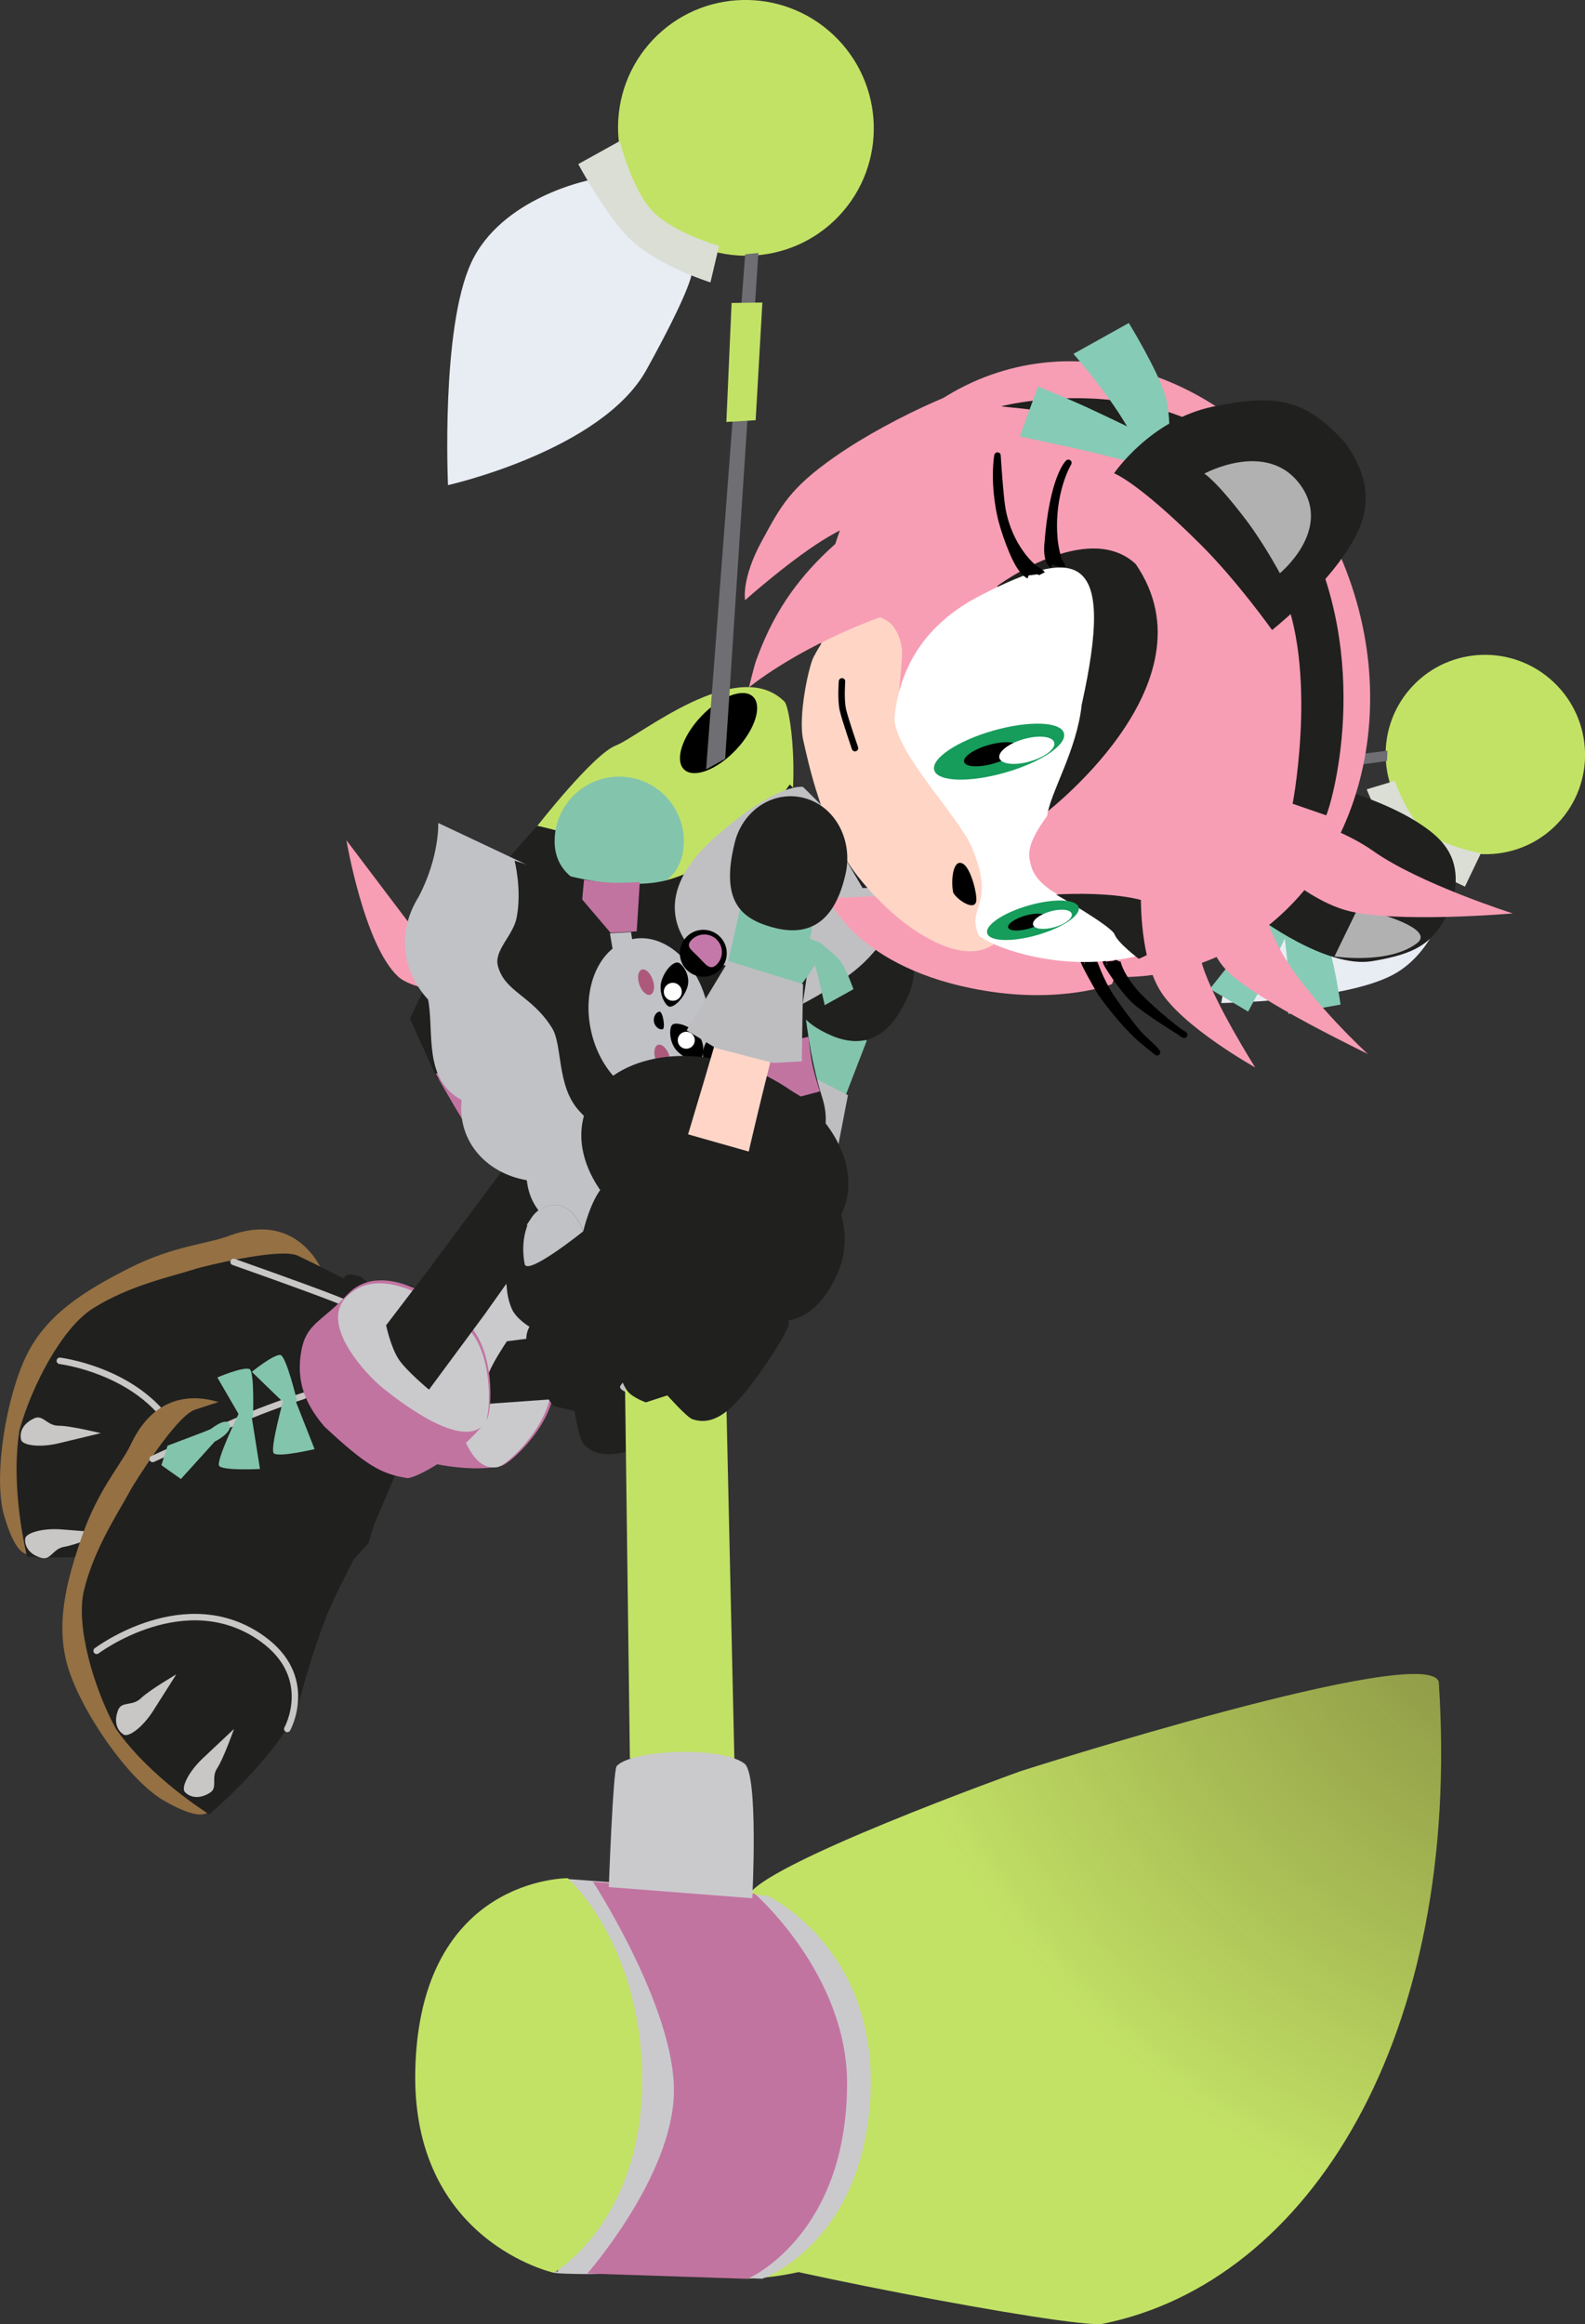 <svg version="1.1" xmlns="http://www.w3.org/2000/svg" xmlns:xlink="http://www.w3.org/1999/xlink" width="30.674" height="44.97" viewBox="0,0,30.674,44.97"><rect x="0" y="0" width="30.674" height="44.97" fill="#333333" stroke="none"/><defs><radialGradient cx="257.642" cy="188.203" r="15.771" gradientUnits="userSpaceOnUse" id="color-1"><stop offset="0" stop-color="#b7be45" stop-opacity="0.502"/><stop offset="1" stop-color="#c2e266"/></radialGradient></defs><g transform="translate(-225.621,-160.243)"><g data-paper-data="{&quot;isPaintingLayer&quot;:true}" fill-rule="nonzero" stroke-miterlimit="10" stroke-dasharray="" stroke-dashoffset="0" style="mix-blend-mode: normal"><path d="M253.465,192.785c0.456,6.861 -2.502,11.616 -6.503,12.422c-0.549,0.11 -7.296,-1.199 -7.659,-1.472c-1.816,-1.364 0.397,-4.505 0.793,-6.78c0.101,-0.584 5.276,-2.441 5.276,-2.441c0,0 7.86,-2.513 8.093,-1.729z" data-paper-data="{&quot;index&quot;:null}" fill="url(#color-1)" stroke="none" stroke-width="NaN" stroke-linecap="butt" stroke-linejoin="miter"/><g data-paper-data="{&quot;index&quot;:null}" stroke-linejoin="miter"><path d="M226.269,190.275c0,0 -0.286,0.311 -0.581,-0.753c-0.193,-0.768 0.059,-2.268 0.45,-3.062c0.391,-0.794 1.134,-1.248 1.985,-1.68c0.852,-0.431 1.515,-0.468 1.915,-0.619c1.424,-0.538 1.865,0.777 1.865,0.777c0,0 -4.168,0.387 -4.587,1.121c-0.517,0.906 -1.212,2.972 -1.212,2.972z" fill="#947043" stroke="none" stroke-width="0" stroke-linecap="butt"/><path d="M232.327,188.558l-0.316,0.176l-0.421,0.028c0,0 -0.86,0.286 -1.176,0.436c-0.388,0.185 -0.807,0.382 -1.666,0.906c-1.006,0.371 -2.603,0.258 -2.603,0.258c0,0 -0.333,-1.306 -0.146,-2.451c0.237,-0.854 0.823,-1.976 1.423,-2.353c0.713,-0.448 1.508,-0.609 2.014,-0.772c0.058,-0.019 1.594,-0.414 1.95,-0.245c0.357,0.169 0.901,0.447 0.901,0.447c0,0 -0.026,-0.147 0.295,-0.049c0.073,0.022 0.265,0.247 0.265,0.247l0.065,-0.182l0.712,0.122l-0.323,3.017z" fill="#20201f" stroke="none" stroke-width="0" stroke-linecap="butt"/><path d="M230.141,184.66c0,0 1.412,0.498 1.958,0.713c0.431,0.169 0.99,0.44 0.99,0.44" fill="none" stroke="#c8c7c6" stroke-width="0.125" stroke-linecap="round"/><path d="M235.058,184.995c0.934,-0.043 1.227,1.252 1.282,1.998c0.055,0.746 -0.837,1.572 -1.016,1.613c-0.683,0.156 -1.734,-0.104 -1.898,-0.248c-0.312,-0.412 -0.405,-0.74 -0.461,-1.837c0.038,-0.606 0.238,-1.028 0.686,-1.354c0.448,-0.326 0.664,-0.137 1.407,-0.171z" fill="#c274a1" stroke="none" stroke-width="0" stroke-linecap="butt"/><path d="M234.999,185.016c0.934,-0.043 1.227,1.252 1.282,1.998c0.055,0.746 -0.837,1.572 -1.016,1.613c-0.683,0.156 -0.911,-1.387 -0.97,-1.854c-0.048,-0.384 -0.039,-1.722 0.704,-1.756z" fill="#cacacd" stroke="none" stroke-width="0" stroke-linecap="butt"/><path d="M226.756,187.83c0.231,-0 0.815,0.144 0.815,0.144c0,0 -0.434,0.104 -0.811,0.195c-0.377,0.091 -0.695,0.038 -0.729,-0.06c-0.021,-0.061 -0.044,-0.284 0.249,-0.421c0.175,-0.082 0.245,0.142 0.476,0.142z" fill="#c8c7c6" stroke="none" stroke-width="0" stroke-linecap="butt"/><path d="M226.779,186.574c0,0 2.137,0.264 2.466,2.058c0.231,1.26 -0.865,1.594 -0.865,1.594" fill="none" stroke="#c8c7c6" stroke-width="0.125" stroke-linecap="round"/><path d="M227.651,189.902c0,0 -0.554,0.234 -0.782,0.27c-0.229,0.036 -0.263,0.268 -0.448,0.215c-0.311,-0.089 -0.323,-0.313 -0.312,-0.377c0.018,-0.102 0.324,-0.204 0.711,-0.173c0.387,0.03 0.832,0.066 0.832,0.066z" data-paper-data="{&quot;index&quot;:null}" fill="#c8c7c6" stroke="none" stroke-width="0" stroke-linecap="butt"/></g><path d="M239.398,183.422c0,0 -0.227,2.524 -0.551,3.117c-0.366,0.672 -1.534,0.707 -1.534,0.707l-2.299,0.164c0,0 -0.028,-0.379 0.075,-0.621c0.103,-0.242 0.342,-0.593 0.342,-0.593l2.228,-0.287l0.298,-2.633z" data-paper-data="{&quot;index&quot;:null}" fill="#20201f" stroke="none" stroke-width="0" stroke-linecap="butt" stroke-linejoin="miter"/><g data-paper-data="{&quot;index&quot;:null}" stroke-linejoin="miter"><path d="M228.714,194.421l0.984,0.779c0,0 0.011,0.422 -0.941,-0.137c-0.673,-0.418 -1.535,-1.671 -1.806,-2.513c-0.271,-0.842 -0.054,-1.686 0.259,-2.588c0.312,-0.902 0.763,-1.39 0.946,-1.777c0.649,-1.377 1.881,-0.739 1.881,-0.739c0,0 -2.726,3.177 -2.517,3.996c0.259,1.01 1.195,2.979 1.195,2.979z" fill="#947043" stroke="none" stroke-width="0" stroke-linecap="butt"/><path d="M232.857,189.753l-0.105,0.347l-0.283,0.313c0,0 -0.419,0.804 -0.541,1.131c-0.15,0.403 -0.314,0.836 -0.567,1.81c-0.465,0.966 -1.691,1.995 -1.691,1.995c0,0 -1.147,-0.707 -1.809,-1.66c-0.424,-0.779 -0.783,-1.992 -0.613,-2.681c0.201,-0.818 0.66,-1.487 0.911,-1.955c0.029,-0.054 0.858,-1.406 1.232,-1.532c0.374,-0.126 0.958,-0.305 0.958,-0.305c0,0 -0.121,-0.087 0.178,-0.241c0.068,-0.035 0.362,-0.006 0.362,-0.006l-0.08,-0.176l0.596,-0.407l1.866,2.393z" fill="#20201f" stroke="none" stroke-width="0" stroke-linecap="butt"/><path d="M228.575,188.473c0,0 1.361,-0.624 1.902,-0.849c0.427,-0.178 1.018,-0.372 1.018,-0.372" fill="none" stroke="#c8c7c6" stroke-width="0.125" stroke-linecap="round"/><path d="M234.653,185.838c0.558,0.498 0.492,1.712 0.391,1.865c-0.382,0.587 -1.319,1.131 -1.537,1.141c-0.511,-0.079 -0.806,-0.25 -1.609,-0.999c-0.394,-0.461 -0.543,-0.904 -0.448,-1.45c0.095,-0.546 0.382,-0.561 0.892,-1.102c0.642,-0.68 1.753,0.047 2.311,0.544z" fill="#c274a1" stroke="none" stroke-width="0" stroke-linecap="butt"/><path d="M232.314,185.35c0.642,-0.68 1.753,0.047 2.311,0.544c0.558,0.498 0.492,1.712 0.391,1.865c-0.382,0.587 -1.619,-0.363 -1.986,-0.658c-0.301,-0.242 -1.226,-1.21 -0.716,-1.751z" fill="#cacacd" stroke="none" stroke-width="0" stroke-linecap="butt"/><path d="M228.348,193.104c0.166,-0.161 0.685,-0.463 0.685,-0.463c0,0 -0.239,0.377 -0.447,0.704c-0.208,0.328 -0.473,0.511 -0.566,0.464c-0.058,-0.029 -0.229,-0.173 -0.114,-0.476c0.069,-0.18 0.275,-0.068 0.441,-0.229z" fill="#c8c7c6" stroke="none" stroke-width="0" stroke-linecap="butt"/><path d="M230.15,193.697c0,0 -0.199,0.567 -0.326,0.76c-0.127,0.193 0.022,0.375 -0.142,0.476c-0.275,0.17 -0.449,0.029 -0.488,-0.022c-0.063,-0.082 0.067,-0.377 0.349,-0.643c0.283,-0.266 0.608,-0.572 0.608,-0.572z" data-paper-data="{&quot;index&quot;:null}" fill="#c8c7c6" stroke="none" stroke-width="0" stroke-linecap="butt"/><path d="M227.491,192.186c0,0 1.719,-1.296 3.203,-0.236c1.042,0.745 0.487,1.747 0.487,1.747" fill="none" stroke="#c8c7c6" stroke-width="0.125" stroke-linecap="round"/><g fill="#83c4ac" stroke="none" stroke-width="0" stroke-linecap="butt"><path d="M230.923,188.367c-0.091,-0.065 0.193,-1.073 0.193,-1.073l0.214,0.027l0.379,0.962c0,0 -0.678,0.16 -0.785,0.084z"/><path d="M231.047,186.461c0.111,0.011 0.323,0.89 0.323,0.89l-0.29,0.003l-0.586,-0.567c0,0 0.421,-0.34 0.553,-0.326z" data-paper-data="{&quot;index&quot;:null}"/><path d="M229.864,188.61c-0.078,-0.08 0.38,-1.022 0.38,-1.022l0.249,0.076l0.159,1.003c0,0 -0.695,0.037 -0.788,-0.057z"/><path d="M230.448,186.732c0.104,0.041 0.068,0.945 0.068,0.945l-0.28,-0.076l-0.409,-0.705c0,0 0.498,-0.212 0.621,-0.163z" data-paper-data="{&quot;index&quot;:null}"/><path d="M228.745,188.594l0.119,-0.378l0.826,-0.313c0,0 0.315,-0.259 0.375,-0.098c0.06,0.161 -0.288,0.332 -0.288,0.332l-0.655,0.724z"/></g></g><path d="M237.395,182.302l-2.397,3.376l-1.075,1.454c0,0 -0.434,-0.359 -0.586,-0.587c-0.152,-0.228 -0.244,-0.658 -0.244,-0.658l0.82,-1.076l2.255,-3.03z" data-paper-data="{&quot;index&quot;:null}" fill="#20201f" stroke="none" stroke-width="0" stroke-linecap="butt" stroke-linejoin="miter"/><g data-paper-data="{&quot;index&quot;:null}" stroke-width="0" stroke-linecap="butt" stroke-linejoin="miter"><g data-paper-data="{&quot;index&quot;:null}"><path d="M255.773,176.168c-0.729,0.774 -1.95,0.808 -2.727,0.076c-0.777,-0.732 -0.816,-1.953 -0.086,-2.727c0.729,-0.774 1.95,-0.808 2.727,-0.076c0.777,0.732 0.816,1.953 0.086,2.727z" fill="#c2e266" stroke="none"/><path d="M253.166,176.22c-0.48,-0.452 -0.504,-1.206 -0.053,-1.685c0.451,-0.478 1.205,-0.499 1.685,-0.047c0.48,0.452 0.504,1.206 0.053,1.685c-0.451,0.478 -1.205,0.499 -1.685,0.047z" fill="#c2e266" stroke="#000000"/><path d="M252.58,179.103c-0.959,0.516 -3.325,0.548 -3.325,0.548c0,0 0.38,-2.345 1.558,-3.092c1.135,-0.72 1.386,-0.762 1.386,-0.762l1.521,1.453c0,0 -0.18,1.338 -1.14,1.854z" fill="#e8edf4" stroke="#000000"/><path d="M252.778,176.671c-0.423,-0.402 -0.707,-1.155 -0.707,-1.155l0.541,-0.163c0,0 0.236,0.68 0.585,0.972c0.348,0.293 1.083,0.429 1.083,0.429l-0.309,0.645c0,0 -0.823,-0.377 -1.194,-0.729z" fill="#dbded5" stroke="#000000"/></g><g data-paper-data="{&quot;index&quot;:null}" stroke="none"><path d="M245.543,176.049c-0.286,0.304 -0.637,0.439 -0.784,0.301c-0.146,-0.138 -0.033,-0.496 0.253,-0.8c0.286,-0.304 0.637,-0.439 0.784,-0.301c0.146,0.138 0.033,0.496 -0.253,0.8z" fill="#000000"/><path d="M241.156,178.124c0.153,0.144 -0.754,2.24 -0.754,2.24c0,0 -0.993,-0.478 -1.145,-0.622c-0.153,-0.144 0.419,-1.264 0.545,-1.398c0.126,-0.134 1.202,-0.364 1.354,-0.22z" fill="#807d5a"/><path d="M244.744,176.02l0.141,-0.297l7.587,-0.955l-0.008,0.2z" fill="#6e6e73"/><path d="M251.721,174.753l0.022,0.464l-1.788,0.186l0,-0.443z" fill="#c2e266"/></g></g><g data-paper-data="{&quot;index&quot;:null}" stroke-width="0" stroke-linecap="butt" stroke-linejoin="miter"><g data-paper-data="{&quot;index&quot;:null}"><path d="M238.363,164.515c-0.997,-0.939 -1.046,-2.505 -0.111,-3.498c0.935,-0.993 2.502,-1.037 3.498,-0.098c0.997,0.939 1.046,2.505 0.111,3.498c-0.935,0.993 -2.502,1.037 -3.498,0.098z" fill="#c2e266" stroke="none"/><path d="M238.385,164.359c-0.616,-0.58 -0.646,-1.548 -0.068,-2.161c0.578,-0.613 1.546,-0.641 2.161,-0.06c0.616,0.58 0.646,1.548 0.068,2.161c-0.578,0.613 -1.546,0.641 -2.161,0.061z" fill="#c2e266" stroke="#000000"/><path d="M234.738,165.33c0.588,-1.268 2.287,-1.601 2.287,-1.601l1.977,1.836c0,0 -0.035,0.324 -0.87,1.833c-0.867,1.566 -3.841,2.232 -3.841,2.232c0,0 -0.14,-3.032 0.448,-4.3z" fill="#e8edf4" stroke="#000000"/><path d="M237.837,164.891c-0.479,-0.448 -1.025,-1.473 -1.025,-1.473l0.803,-0.445c0,0 0.231,0.931 0.632,1.354c0.401,0.424 1.29,0.674 1.29,0.674l-0.167,0.706c0,0 -0.986,-0.305 -1.533,-0.817z" fill="#dbded5" stroke="#000000"/></g><g data-paper-data="{&quot;index&quot;:null}" stroke="none"><path d="M237.543,174.666c0.441,-0.168 2.346,-1.761 3.259,-0.847c0.142,0.142 0.377,2.147 -0.17,3.069c-0.744,1.255 -2.367,1.497 -2.367,1.497l-2.254,-2.15c0,0 1.091,-1.401 1.532,-1.569z" fill="#c2e266"/><path d="M239.187,174.108c0.367,-0.39 0.817,-0.563 1.005,-0.386c0.188,0.177 0.042,0.637 -0.325,1.026c-0.367,0.39 -0.817,0.563 -1.005,0.386c-0.188,-0.177 -0.042,-0.637 0.325,-1.026z" fill="#000000"/><path d="M234.625,177.929c0.474,-0.718 1.394,-1.707 1.394,-1.707c0,0 0.649,0.137 0.988,0.309c0.339,0.172 0.813,0.548 0.813,0.548l0.358,1.416c0,0 -1.899,2.316 -2.152,2.604c-0.51,0.579 -1.943,0.018 -1.943,0.018l-0.528,-1.161c0,0 0.595,-1.307 1.069,-2.025z" fill="#20201f"/><path d="M234.055,181.021c0,0 2.614,-1.322 2.81,-1.137c0.196,0.184 -0.017,1.579 -0.178,1.751c-0.162,0.172 -1.553,0.989 -1.748,0.805c-0.196,-0.184 -0.884,-1.419 -0.884,-1.419z" fill="#c274a1"/><path d="M240.042,165.163l0.256,-0.025l-0.643,9.788l-0.369,0.203z" fill="#6e6e73"/><path d="M240.245,168.374l-0.567,0.034l0.101,-2.303l0.596,-0.008z" fill="#c2e266"/></g></g><g data-paper-data="{&quot;index&quot;:null}" stroke="none" stroke-width="0" stroke-linecap="butt" stroke-linejoin="miter"><g><g><path d="M239.357,187.595c-0.064,0.12 -1.018,0.562 -1.473,0.696c-0.248,0.073 -0.711,0.212 -0.984,-0.126c-0.07,-0.086 -0.163,-0.619 -0.163,-0.619l-0.408,-0.099c0,0 -0.157,-0.195 -0.178,-0.345c-0.021,-0.15 0.05,-0.423 0.05,-0.423c0,0 -0.113,-0.129 -0.212,-0.203c-0.321,-0.241 -0.121,-0.561 -0.121,-0.561c0,0 -0.253,-0.149 -0.34,-0.342c-0.139,-0.307 -0.127,-0.738 -0.045,-0.958c0.139,-0.373 0.761,-1.291 1.129,-1.242c0.572,0.076 0.397,0.765 0.397,0.765c0,0 0.422,-0.43 0.774,-0.523c0.543,-0.143 0.875,0.007 0.875,0.007l1.578,1.881c0,0 -0.479,1.341 -0.879,2.093z" fill="#20201f"/><path d="M241.849,184.832c-0.353,0.869 -1.072,1.387 -2.129,0.552c-1.057,-0.835 -1.476,-2.256 -1.145,-3.139c0.331,-0.883 1.486,-0.539 2.323,0.123c0.838,0.662 1.304,1.595 0.951,2.464z" fill="#20201f"/><path d="M241.637,181.791c-0.542,1.126 -1.029,2.321 -1.029,2.321l-0.894,-1.009c0,0 0.805,-1.437 1.024,-1.891c0.358,-0.745 0.774,-1.708 1.226,-2.819c0.113,-0.278 0.324,-0.381 0.613,-0.277c0.194,0.07 0.346,0.213 0.251,0.576c-0.289,1.096 -0.812,2.311 -1.191,3.099z" fill="#fed5c7"/></g><path d="M237.072,184.293c0,0 -1.381,-0.174 -1.241,-0.375c0.236,-0.341 0.677,-0.644 1.036,-0.501c0.559,0.224 0.205,0.875 0.205,0.875z" fill="#c0c2c6"/><path d="M237.69,185.566c0,0 -1.381,-0.174 -1.241,-0.375c0.236,-0.341 0.677,-0.644 1.036,-0.501c0.559,0.224 0.205,0.875 0.205,0.875z" fill="#c0c2c6"/><path d="M238.285,186.691c0,0 -1.381,-0.174 -1.241,-0.375c0.236,-0.341 0.677,-0.644 1.036,-0.501c0.559,0.224 0.205,0.875 0.205,0.875z" fill="#c0c2c6"/><path d="M239.747,185.812c0,0 -1.348,0.344 -1.292,0.106c0.095,-0.404 0.395,-0.847 0.781,-0.845c0.602,0.003 0.511,0.739 0.511,0.739z" fill="#c0c2c6"/><path d="M238.872,187.426c0,0 -1.381,-0.174 -1.241,-0.375c0.236,-0.341 0.677,-0.644 1.036,-0.501c0.559,0.224 0.205,0.875 0.205,0.875z" fill="#c0c2c6"/></g><g><path d="M240.669,180.775l0.442,-1.051l1.285,0.654l-0.413,1.069z" fill="#83c4ac"/><path d="M243.21,179.475c-0.422,1.017 -1.032,1.034 -1.586,0.766c-0.554,-0.268 -0.898,-0.666 -0.42,-1.737c0.269,-0.603 0.935,-0.874 1.489,-0.606c0.554,0.268 0.77,0.967 0.517,1.576z" fill="#20201f"/><path d="M241.195,182.834l-1.039,-0.473l-0.499,-0.437l1.03,-1.179l1.344,0.689l-0.284,1.468z" fill="#bebec0"/></g></g><g data-paper-data="{&quot;index&quot;:null}" stroke="none" stroke-width="0" stroke-linecap="butt" stroke-linejoin="miter"><path d="M237.889,179.708c0,0 -3.955,-0.009 -4.561,-0.566c-0.659,-0.606 -1.003,-2.641 -1.003,-2.641l1.571,2.078l3.069,0.168l0.923,0.96z" fill="#f79db4"/><path d="M238.845,176.675c-0.085,0.685 -0.718,0.906 -1.403,0.821c-0.685,-0.085 -1.163,-0.445 -1.078,-1.13c0.085,-0.685 0.71,-1.171 1.395,-1.086c0.685,0.085 1.171,0.71 1.086,1.395z" fill="#83c4ac"/><path d="M238.839,184.813c-0.531,0.201 -1.279,0.066 -1.765,-0.739c-0.505,0.084 -1.175,-0.235 -1.258,-0.994c-0.776,-0.134 -1.345,-0.745 -1.262,-1.552c-0.749,-0.402 -0.527,-1.313 -0.648,-1.944c-0.41,-0.444 -0.677,-1.194 -0.178,-1.998c0.403,-0.776 0.374,-1.419 0.374,-1.419l1.749,0.825c0,0 0.068,0.321 0.13,1.119c0.051,0.658 -0.112,1.638 1.505,3.062c1.813,1.597 2.431,1.624 3.25,1.405c0.58,-0.155 -1.094,2.795 -1.897,2.236z" fill="#c0c2c6"/><path d="M242.845,177.329c0,0 -0.382,0.705 -0.739,1.232c-0.357,0.528 -0.908,1.231 -0.908,1.231c0,0 0.092,0.93 0.334,1.684c0.241,0.754 -0.177,1.221 -0.674,1.366c-0.295,0.086 -0.365,0.541 -0.766,0.513c-0.533,-0.037 -0.714,-0.714 -1.062,-0.805c-0.744,-0.195 -1.433,0.045 -2.208,-0.82c-0.434,-0.485 -0.308,-1.262 -0.52,-1.6c-0.396,-0.632 -0.915,-0.692 -1.046,-1.199c-0.077,-0.3 0.297,-0.588 0.363,-0.93c0.106,-0.547 -0.04,-1.106 -0.04,-1.106c0,0 1.288,0.44 2.069,0.451c0.782,0.011 0.93,-0.054 1.695,-0.396c0.765,-0.342 1.561,-1.528 1.561,-1.528l1.698,1.626l0.241,0.279z" fill="#20201f"/><path d="M236.888,177.647l0.036,-0.382c0,0 0.405,0.063 0.652,0.06c0.275,-0.004 0.427,-0.016 0.427,-0.016l-0.06,0.955l-0.506,0.028z" data-paper-data="{&quot;index&quot;:null}" fill="#c274a1"/><path d="M237.586,179.259l-0.161,-0.957l0.407,-0.024l0.178,1.081z" data-paper-data="{&quot;index&quot;:null}" fill="#c0c2c6"/><path d="M240.39,181.023l-0.055,-0.504l0.933,-0.216c0,0 0.013,0.152 0.054,0.424c0.037,0.245 0.166,0.634 0.166,0.634l-0.371,0.098z" fill="#c274a1"/><path d="M238.827,180.466l1.54,0.084l0.043,0.406l-1.415,-0.087z" fill="#c0c2c6"/><path d="M239.447,176.455c1.229,-1.092 1.715,-0.985 1.715,-0.985l1.867,1.852c0,0 0.36,0.427 -0.603,1.46c-0.425,0.456 -1.27,0.884 -1.27,0.884l0.123,-0.825c0,0 -0.714,0.151 -1.05,0.15c-0.33,-0 -0.817,-0.107 -0.98,-0.18c-0.169,-0.076 -1.302,-1.023 0.198,-2.356z" fill="#c0c0c3"/><path d="M241.568,176.158l1.545,1.249l-0.798,0.019z" fill="#222225"/><g><g><path d="M238.523,181.47c-0.621,0.138 -1.276,-0.434 -1.463,-1.277c-0.187,-0.843 0.165,-1.638 0.786,-1.776c0.621,-0.138 1.276,0.434 1.463,1.277c0.187,0.843 -0.165,1.638 -0.786,1.776z" fill="#c0c2c6"/><path d="M239.685,178.716c-0.015,0.25 -0.231,0.441 -0.481,0.425c-0.25,-0.015 -0.441,-0.231 -0.425,-0.481c0.015,-0.25 0.231,-0.441 0.481,-0.425c0.25,0.015 0.441,0.231 0.425,0.481z" fill="#000000"/><path d="M239.491,178.907c-0.134,0.132 -0.225,-0.019 -0.358,-0.152c-0.132,-0.134 -0.256,-0.2 -0.122,-0.332c0.134,-0.132 0.35,-0.131 0.482,0.002c0.132,0.134 0.131,0.35 -0.002,0.482z" fill="#c478a9"/><path d="M239.833,181.071c-0.236,0.086 -0.496,-0.036 -0.582,-0.272c-0.086,-0.236 0.036,-0.496 0.272,-0.582c0.236,-0.086 0.496,0.036 0.582,0.272c0.086,0.236 -0.036,0.496 -0.272,0.582z" fill="#000000"/><path d="M239.581,180.969c-0.175,-0.07 -0.073,-0.214 -0.003,-0.389c0.07,-0.175 0.081,-0.314 0.256,-0.244c0.175,0.07 0.26,0.268 0.19,0.443c-0.07,0.175 -0.268,0.26 -0.443,0.19z" fill="#c478a9"/><path d="M239.179,180.745c-0.059,0.063 -0.262,0.018 -0.438,-0.149c-0.177,-0.166 -0.172,-0.459 -0.113,-0.521c0.059,-0.063 0.301,-0.006 0.478,0.161c0.177,0.166 0.132,0.447 0.073,0.51z" fill="#000000"/><path d="M238.751,178.87c0.081,0.029 0.249,0.258 0.168,0.487c-0.081,0.229 -0.27,0.39 -0.351,0.362c-0.081,-0.029 -0.219,-0.286 -0.139,-0.515c0.081,-0.229 0.24,-0.362 0.322,-0.333z" data-paper-data="{&quot;index&quot;:null}" fill="#000000"/><path d="M239.022,180.484c-0.062,0.066 -0.167,0.069 -0.233,0.007c-0.066,-0.062 -0.069,-0.167 -0.007,-0.233c0.062,-0.066 0.167,-0.069 0.233,-0.007c0.066,0.062 0.069,0.167 0.007,0.233z" fill="#ffffff"/><path d="M238.522,179.56c-0.07,-0.066 -0.073,-0.176 -0.007,-0.246c0.066,-0.07 0.176,-0.073 0.246,-0.007c0.07,0.066 0.073,0.176 0.007,0.246c-0.066,0.07 -0.176,0.073 -0.246,0.007z" fill="#ffffff"/></g><path d="M238.382,179.817c0.065,-0.011 0.124,0.332 0.059,0.343c-0.065,0.011 -0.149,-0.053 -0.165,-0.148c-0.016,-0.095 0.041,-0.184 0.106,-0.195z" fill="#000000"/><path d="M238.569,180.658c0.046,0.134 0.025,0.263 -0.047,0.287c-0.072,0.025 -0.167,-0.064 -0.213,-0.198c-0.046,-0.134 -0.025,-0.263 0.047,-0.287c0.072,-0.025 0.167,0.064 0.213,0.198z" fill="#ad597c"/><path d="M238.254,179.203c0.046,0.134 0.025,0.263 -0.047,0.287c-0.072,0.025 -0.167,-0.064 -0.213,-0.198c-0.046,-0.134 -0.025,-0.263 0.047,-0.287c0.072,-0.025 0.167,0.064 0.213,0.198z" fill="#ad597c"/></g><g fill="#83c4ac"><path d="M241.581,179.693c0,0 -0.1,-0.451 -0.147,-0.629c-0.053,-0.201 -0.156,-0.519 -0.156,-0.519l0.186,-0.08c0,0 0.322,0.241 0.429,0.387c0.117,0.159 0.244,0.532 0.244,0.532l-0.556,0.309z"/><path d="M240.565,178.65c-0.184,0.016 -0.642,0.074 -0.642,0.074l0.103,-0.628c0,0 0.394,-0.006 0.583,0.05c0.173,0.051 0.899,0.347 0.899,0.347l-0.225,0.076c0,0 -0.512,0.063 -0.72,0.081z" data-paper-data="{&quot;index&quot;:null}"/><path d="M240.175,179.895c0,0 0.415,-0.446 0.615,-0.683c0.2,-0.237 0.49,-0.626 0.49,-0.626l0.186,0.212c0,0 -0.168,0.279 -0.352,0.513c-0.184,0.234 -0.504,0.572 -0.504,0.572z"/><path d="M239.945,179.476c0,0 0.319,-0.339 0.541,-0.537c0.222,-0.198 0.638,-0.5 0.638,-0.5l0.212,0.126c0,0 -0.445,0.371 -0.67,0.585c-0.225,0.214 -0.673,0.665 -0.673,0.665z" data-paper-data="{&quot;index&quot;:null}"/></g></g><g data-paper-data="{&quot;index&quot;:null}"><g data-paper-data="{&quot;index&quot;:null}" fill="#86cbb6" stroke="none" stroke-width="0" stroke-linecap="butt" stroke-linejoin="miter"><path d="M250.53,178.809c-0.04,-0.481 -0.113,-0.736 -0.113,-0.736l0.088,-0.685c0,0 0.597,0.598 0.767,0.996c0.17,0.398 0.292,1.297 0.292,1.297l-1.011,0.181c0,0 0.016,-0.572 -0.024,-1.053z"/><path d="M249.035,179.377c0,0 0.375,-0.471 0.552,-0.692c0.244,-0.304 0.964,-1.281 0.964,-1.281l0.127,0.582c0,0 -0.355,0.769 -0.518,1.099c-0.131,0.265 -0.384,0.732 -0.384,0.732z"/></g><g stroke="none" stroke-width="0" stroke-linecap="butt" stroke-linejoin="miter"><path d="M253.734,177.689c-0.304,0.786 -0.659,1.001 -1.557,1.152c-0.898,0.151 -2.246,-0.876 -2.246,-0.876c0,0 0.791,-0.512 1.155,-0.971c0.364,-0.459 0.727,-1.403 0.727,-1.403c0,0 0.774,0.243 1.318,0.613c0.418,0.281 0.815,0.659 0.603,1.485z" data-paper-data="{&quot;index&quot;:null}" fill="#20201f"/><path d="M253.041,178.495c-0.553,0.417 -1.594,0.254 -1.594,0.254l0.456,-0.939c0,0 1.564,0.364 1.138,0.685z" data-paper-data="{&quot;index&quot;:null}" fill="#b2b1b2"/></g><path d="M251.732,171.44c1.122,3.144 -0.167,6.477 -2.879,7.444c-2.712,0.967 -5.819,-0.797 -6.941,-3.942c-1.122,-3.144 0.167,-6.477 2.879,-7.444c2.712,-0.967 5.819,0.797 6.941,3.942z" fill="#f79eb4" stroke="none" stroke-width="0" stroke-linecap="butt" stroke-linejoin="miter"/><path d="M247.142,179.283c0.017,0.001 -0.972,0.385 -2.491,0.125c-2.45,-0.412 -3.002,-1.786 -3.002,-1.786l0.953,-0.04c0,0 2.146,0.883 2.892,1.048c0.746,0.166 1.913,-0.041 1.912,-0.041" fill="#f79eb4" stroke="#f89db5" stroke-width="0" stroke-linecap="butt" stroke-linejoin="round"/><g fill="#ffd5c5" stroke="none" stroke-width="1" stroke-linecap="round" stroke-linejoin="round"><path d="M244.84,178.526c-0.464,0.291 -1.051,0.014 -1.474,-0.255c-0.069,-0.044 -0.609,-0.39 -1.152,-1.081c-0.681,-0.867 -0.959,-2.234 -1.048,-2.624c-0.106,-0.464 0.108,-1.434 0.199,-1.608c0.65,-1.25 1.362,-0.742 1.47,-0.672c0.051,0.033 0.238,0.254 0.242,0.59c0.005,0.328 -0.152,1.284 -0.042,1.555c0.118,0.291 1.26,1.736 1.564,2.591c0.061,0.178 0.085,0.433 0.025,0.616c-0.079,0.238 -0.259,0.615 0.071,0.78c0.053,0.027 0.196,0.076 0.145,0.108z"/><path d=""/></g><g fill="#000000" stroke="#000000" stroke-width="0.125" stroke-linecap="butt" stroke-linejoin="round"><path d="M246.773,178.827c0.041,0.052 0.111,0.341 0.357,0.721c0.165,0.236 0.331,0.47 0.518,0.688c0.112,0.131 0.26,0.233 0.365,0.368c0.004,0.005 -0.317,-0.252 -0.4,-0.335c-0.262,-0.259 -0.465,-0.505 -0.68,-0.804c-0.047,-0.066 -0.361,-0.627 -0.336,-0.632"/><path d="M247.245,178.828c-0.015,0.033 0.084,0.349 0.4,0.679c0.316,0.33 0.852,0.754 0.892,0.758c0.015,0.002 -0.696,-0.425 -0.945,-0.65c-0.25,-0.225 -0.589,-0.76 -0.566,-0.765"/></g><g fill="#000000" stroke="none" stroke-width="1" stroke-linecap="round" stroke-linejoin="round"><path d="M244.066,177.503c-0.047,-0.237 0.003,-0.676 0.203,-0.539c0.152,0.104 0.275,0.622 0.242,0.731c-0.056,0.188 -0.416,-0.086 -0.446,-0.192z"/><path d=""/></g><path d="M245.144,171.383c0.057,0.001 -1.819,0.543 -2.641,0.859c-1.548,0.596 -2.388,1.302 -2.388,1.302c0,0 0.101,-0.416 0.139,-0.52c0.119,-0.324 0.247,-0.617 0.421,-0.918c0.409,-0.708 0.992,-1.296 1.657,-1.769c0.443,-0.315 2.545,-1.235 2.566,-1.218" fill="#f79eb4" stroke="#f89db5" stroke-width="0" stroke-linecap="butt" stroke-linejoin="round"/><path d="M244.896,169.019c-0.019,-0.009 -2.558,1.21 -3.241,1.609c-0.684,0.399 -1.615,1.228 -1.615,1.228c0,0 -0.078,-0.409 0.327,-1.15c0.358,-0.655 0.53,-1.012 1.421,-1.632c1.156,-0.804 2.879,-1.528 3.278,-1.48" fill="#f79eb4" stroke="#f89db5" stroke-width="0" stroke-linecap="butt" stroke-linejoin="round"/><g stroke="none" stroke-width="1" stroke-linecap="round" stroke-linejoin="round"><path d="M250.637,175.795c0.021,-0.108 0.522,-2.842 -0.317,-4.377c-0.662,-1.21 -1.392,-1.713 -2.649,-2.582c-0.97,-0.67 -2.647,-0.701 -2.668,-0.733c-0.002,-0.002 3.987,-1.036 5.8,2.246c1.437,2.666 0.561,5.536 0.483,5.67" fill="#20201f"/><path d="" fill="#ee1a40"/></g><path d="M249.704,176.459c-0.025,-0.015 0.244,1.382 0.74,2.246c0.495,0.864 1.663,1.955 1.659,1.94c-0.004,-0.015 -2.194,-1.043 -2.753,-1.635c-0.558,-0.591 -0.647,-1.971 -0.657,-1.978" fill="#f79eb4" stroke="#f89db5" stroke-width="0" stroke-linecap="butt" stroke-linejoin="round"/><path d="M249.316,175.663c0.081,-0.019 1.98,0.407 2.875,1.043c0.895,0.636 2.705,1.211 2.705,1.211c0,0 -2.291,0.199 -3.221,-0.059c-0.93,-0.258 -1.924,-1.331 -2.037,-1.401" fill="#f79eb4" stroke="#f89db5" stroke-width="0" stroke-linecap="butt" stroke-linejoin="round"/><path d="M245.857,173.357c-0.204,-0.572 -0.937,-1.775 -0.937,-1.775c0,0 1.745,-1.296 2.68,-0.425c1.602,2.333 -1.837,4.892 -1.837,4.892c0,0 0.298,-2.12 0.094,-2.692z" data-paper-data="{&quot;index&quot;:null}" fill="#20201f" stroke="none" stroke-width="0" stroke-linecap="butt" stroke-linejoin="miter"/><path d="M245.884,176.033c-0.432,0.593 -0.356,0.777 -0.307,0.968c0.085,0.328 0.497,0.585 0.937,0.729c0.629,0.207 1.136,0.481 1.291,0.902c0.023,0.064 -0.255,0.164 -0.85,0.212c-1.262,0.101 -2.351,-0.388 -2.405,-0.525c-0.217,-0.545 0.343,-0.561 -0.113,-1.659c-0.26,-0.625 -1.47,-1.828 -1.507,-2.508c0.128,-1.396 1.03,-2.062 1.67,-2.39c1.922,-0.987 2.603,-0.799 1.955,2.116c-0.095,0.888 -0.6,1.681 -0.67,2.153z" fill="#ffffff" stroke="none" stroke-width="0" stroke-linecap="butt" stroke-linejoin="miter"/><path d="M247.658,178.795c0,0 -0.409,-0.311 -0.466,-0.471c-0.057,-0.16 -1.134,-0.772 -1.134,-0.772c0,0 2.324,-0.167 2.275,0.661c-0.142,0.387 -0.675,0.582 -0.675,0.582z" data-paper-data="{&quot;index&quot;:null}" fill="#20201f" stroke="none" stroke-width="0" stroke-linecap="butt" stroke-linejoin="miter"/><path d="M248.587,177.003c0.007,-0.022 0.083,1.192 0.303,1.911c0.22,0.718 1.022,1.983 1.022,1.983c0,0 -1.425,-0.793 -1.847,-1.499c-0.422,-0.705 -0.372,-2.01 -0.352,-2.076" fill="#f79eb4" stroke="#f89db5" stroke-width="0" stroke-linecap="butt" stroke-linejoin="round"/><g fill="#000000" stroke="#000000" stroke-width="0.125" stroke-linecap="butt" stroke-linejoin="round"><path d="M245.982,171.167c-0.042,-0.011 -0.106,-0.151 -0.09,-0.359c0.098,-1.334 0.405,-1.609 0.405,-1.609c0,0 -0.346,0.566 -0.272,1.461c0.014,0.174 0.07,0.394 0.089,0.439c0.018,0.043 0.065,0.069 0.064,0.122"/><path d="M245.528,171.377c0,0 -0.053,-0.02 -0.137,-0.129c-0.157,-0.202 -0.362,-0.788 -0.418,-1.073c-0.134,-0.679 -0.048,-1.117 -0.048,-1.117c0,0 0.05,0.804 0.096,1.05c0.141,0.739 0.575,1.103 0.642,1.149c0.03,0.02 0.106,0.058 0.121,0.088"/></g><g stroke="none" stroke-linecap="butt" stroke-linejoin="miter"><path d="M244.84,174.381c0.693,-0.198 1.307,-0.177 1.371,0.048c0.064,0.224 -0.446,0.566 -1.139,0.764c-0.693,0.198 -1.307,0.177 -1.371,-0.048c-0.064,-0.224 0.446,-0.566 1.139,-0.764z" fill="#169c5b" stroke-width="NaN"/><path d="M245.327,174.688c0.028,0.099 -0.184,0.245 -0.473,0.328c-0.289,0.083 -0.547,0.07 -0.575,-0.029c-0.028,-0.099 0.184,-0.245 0.473,-0.328c0.289,-0.083 0.547,-0.07 0.575,0.029z" fill="#000000" stroke-width="0"/><path d="M245.431,174.545c0.293,-0.084 0.558,-0.055 0.592,0.064c0.034,0.119 -0.176,0.283 -0.469,0.367c-0.293,0.084 -0.558,0.055 -0.592,-0.064c-0.034,-0.119 0.176,-0.283 0.469,-0.367z" fill="#ffffff" stroke-width="0"/></g><g stroke="none" stroke-linecap="butt" stroke-linejoin="miter"><path d="M245.529,177.763c0.489,-0.14 0.922,-0.125 0.967,0.034c0.045,0.158 -0.314,0.399 -0.803,0.539c-0.489,0.14 -0.922,0.125 -0.967,-0.034c-0.045,-0.158 0.314,-0.399 0.803,-0.539z" fill="#169c5b" stroke-width="NaN"/><path d="M245.466,177.959c0.204,-0.058 0.386,-0.049 0.406,0.02c0.02,0.069 -0.13,0.173 -0.334,0.231c-0.204,0.058 -0.386,0.049 -0.406,-0.02c-0.02,-0.069 0.13,-0.173 0.334,-0.231z" fill="#000000" stroke-width="0"/><path d="M245.945,177.879c0.207,-0.059 0.393,-0.039 0.417,0.045c0.024,0.084 -0.124,0.2 -0.331,0.259c-0.207,0.059 -0.393,0.039 -0.417,-0.045c-0.024,-0.084 0.124,-0.2 0.331,-0.259z" fill="#ffffff" stroke-width="0"/></g><path d="M242.167,174.719c0,0 -0.187,-0.543 -0.233,-0.737c-0.046,-0.194 -0.018,-0.555 -0.018,-0.555" data-paper-data="{&quot;index&quot;:null}" fill="none" stroke="#000000" stroke-width="0.125" stroke-linecap="round" stroke-linejoin="miter"/><g fill="#86cbb6" stroke="none" stroke-width="0" stroke-linecap="butt" stroke-linejoin="miter"><path d="M247.622,168.849c0,0 -0.125,-0.291 -0.452,-0.767c-0.327,-0.475 -0.775,-0.992 -0.775,-0.992l1.072,-0.597c0,0 0.566,0.924 0.711,1.421c0.144,0.497 0.044,1.502 0.044,1.502l-0.6,-0.567z"/><path d="M245.709,167.72c0,0 0.587,0.24 0.909,0.387c0.401,0.183 1.311,0.626 1.311,0.626l0.323,0.635c0,0 -1.406,-0.359 -1.861,-0.457c-0.331,-0.071 -1.034,-0.223 -1.034,-0.223z"/></g><path d="M249.105,168.109c1.22,-0.249 1.78,-0.149 2.553,0.705c0.676,0.949 0.356,1.626 -0.039,2.19c-0.511,0.74 -1.38,1.43 -1.38,1.43c0,0 -0.678,-0.956 -1.395,-1.667c-1.225,-1.217 -1.663,-1.365 -1.663,-1.365c0,0 0.705,-1.044 1.924,-1.293z" fill="#20201f" stroke="none" stroke-width="0" stroke-linecap="butt" stroke-linejoin="miter"/><path d="M248.927,169.408c0,0 1.231,-0.675 1.871,0.234c0.607,0.863 -0.408,1.693 -0.408,1.693c0,0 -0.307,-0.572 -0.649,-1.024c-0.586,-0.773 -0.813,-0.903 -0.813,-0.903z" fill="#b2b1b2" stroke="none" stroke-width="0" stroke-linecap="butt" stroke-linejoin="miter"/></g><g data-paper-data="{&quot;index&quot;:null}" stroke-width="0" stroke-linecap="butt" stroke-linejoin="miter"><path d="M239.823,200.423c-0.103,3.031 -2.563,3.784 -2.563,3.784c0,0 0.262,0.049 -0.466,0.036c-0.728,-0.013 -0.378,-0.049 -0.378,-0.049c0,0 0.477,-2.207 0.997,-4.024c-0.383,-2.797 -0.834,-3.571 -0.834,-3.571l0.954,0.071c0,0 2.362,1.593 2.289,3.753z" fill="#cacacd" stroke="none"/><path d="M236.339,204.22c0,0 -2.763,-0.609 -2.681,-3.932c0.092,-3.729 2.951,-3.703 2.951,-3.703c0,0 1.515,1.352 1.437,4.104c-0.074,2.591 -1.707,3.532 -1.707,3.532z" fill="#c2e266" stroke="#000000"/><path d="M240.212,196.916c0,0 4.073,0.237 3.919,3.855c-0.152,3.566 -4.044,3.561 -4.044,3.561l0.125,-7.415z" fill="#c2e266" stroke="none"/><path d="M240.466,196.922c0,0 2.129,0.992 2.001,3.843c-0.133,2.885 -2.093,3.57 -2.093,3.57l-0.28,-0.01l1.659,-3.572l-1.636,-3.854z" fill="#cacacd" stroke="none"/><path d="M242.014,200.553c-0.001,2.959 -1.922,3.784 -1.922,3.784l-3.105,-0.103c0,0 1.652,-1.879 1.676,-3.507c0.024,-1.628 -1.566,-4.072 -1.566,-4.072l3.133,0.233c0,0 1.784,1.557 1.784,3.666z" fill="#c274a1" stroke="none"/><path d="M237.664,182.979c0,0 0.396,-0.225 0.829,-0.224c0.433,0.001 1.085,0.23 1.085,0.23l0.255,11.289c0,0 -0.567,-0.093 -0.974,-0.093c-0.407,-0 -1.048,0.092 -1.048,0.092z" fill="#c2e266" stroke="none"/><path d="M237.403,196.758c0,0 0.081,-2.261 0.153,-2.343c0.276,-0.31 2.001,-0.396 2.471,-0.049c0.278,0.205 0.153,2.607 0.153,2.607l-2.777,-0.216z" fill="#cacacd" stroke="none"/></g><g data-paper-data="{&quot;index&quot;:null}" stroke="none" stroke-width="0" stroke-linecap="butt" stroke-linejoin="miter"><path d="M240.131,180.921c1.377,0.531 2.191,1.746 1.818,2.715c-0.373,0.969 -1.792,1.324 -3.17,0.794c-1.377,-0.531 -2.191,-1.746 -1.818,-2.715c0.373,-0.969 1.792,-1.324 3.17,-0.794z" fill="#20201f"/><path d="M241.304,176.721c-0.078,1.18 -0.372,2.528 -0.604,3.41c-0.331,1.261 -0.589,2.394 -0.589,2.394l-1.174,-0.333c0,0 0.593,-1.966 0.727,-2.475c0.219,-0.834 0.453,-1.903 0.695,-3.131c0.061,-0.308 0.256,-0.454 0.573,-0.405c0.212,0.033 0.397,0.15 0.371,0.54z" fill="#fed5c7"/><path d="M239.707,178.872l0.253,-1.112l1.379,0.421l-0.221,1.124z" fill="#83c4ac"/><path d="M241.985,177.152c-0.24,1.075 -0.837,1.198 -1.429,1.03c-0.592,-0.168 -0.999,-0.5 -0.715,-1.638c0.16,-0.64 0.77,-1.023 1.362,-0.855c0.592,0.168 0.926,0.819 0.782,1.463z" fill="#20201f"/><path d="M240.582,180.809l-1.106,-0.286l-0.567,-0.344l0.81,-1.34l1.443,0.446l-0.025,1.495z" fill="#bebec0"/><g><path d="M240.519,183.511c0,0 0.311,1.453 0.368,2.339c0.009,0.141 -0.595,1.057 -0.925,1.425c-0.18,0.201 -0.514,0.578 -0.942,0.428c-0.109,-0.038 -0.484,-0.46 -0.484,-0.46l-0.416,0.135c0,0 -0.246,-0.087 -0.347,-0.208c-0.101,-0.121 -0.188,-0.402 -0.188,-0.402c0,0 -0.171,-0.052 -0.299,-0.064c-0.417,-0.038 -0.415,-0.431 -0.415,-0.431c0,0 -0.306,0.007 -0.49,-0.117c-0.291,-0.196 -0.518,-0.586 -0.565,-0.825c-0.081,-0.407 -0.032,-1.563 0.32,-1.721c0.549,-0.246 0.772,0.461 0.772,0.461c0,0 0.138,-0.613 0.4,-0.889c0.404,-0.424 0.78,-0.473 0.78,-0.473l2.432,0.803z" fill="#20201f"/><path d="M236.907,184.069c0,0 -1.085,0.872 -1.132,0.632c-0.081,-0.407 0.008,-0.935 0.36,-1.093c0.549,-0.246 0.772,0.461 0.772,0.461z" fill="#c0c2c6"/></g></g></g></g></svg>
